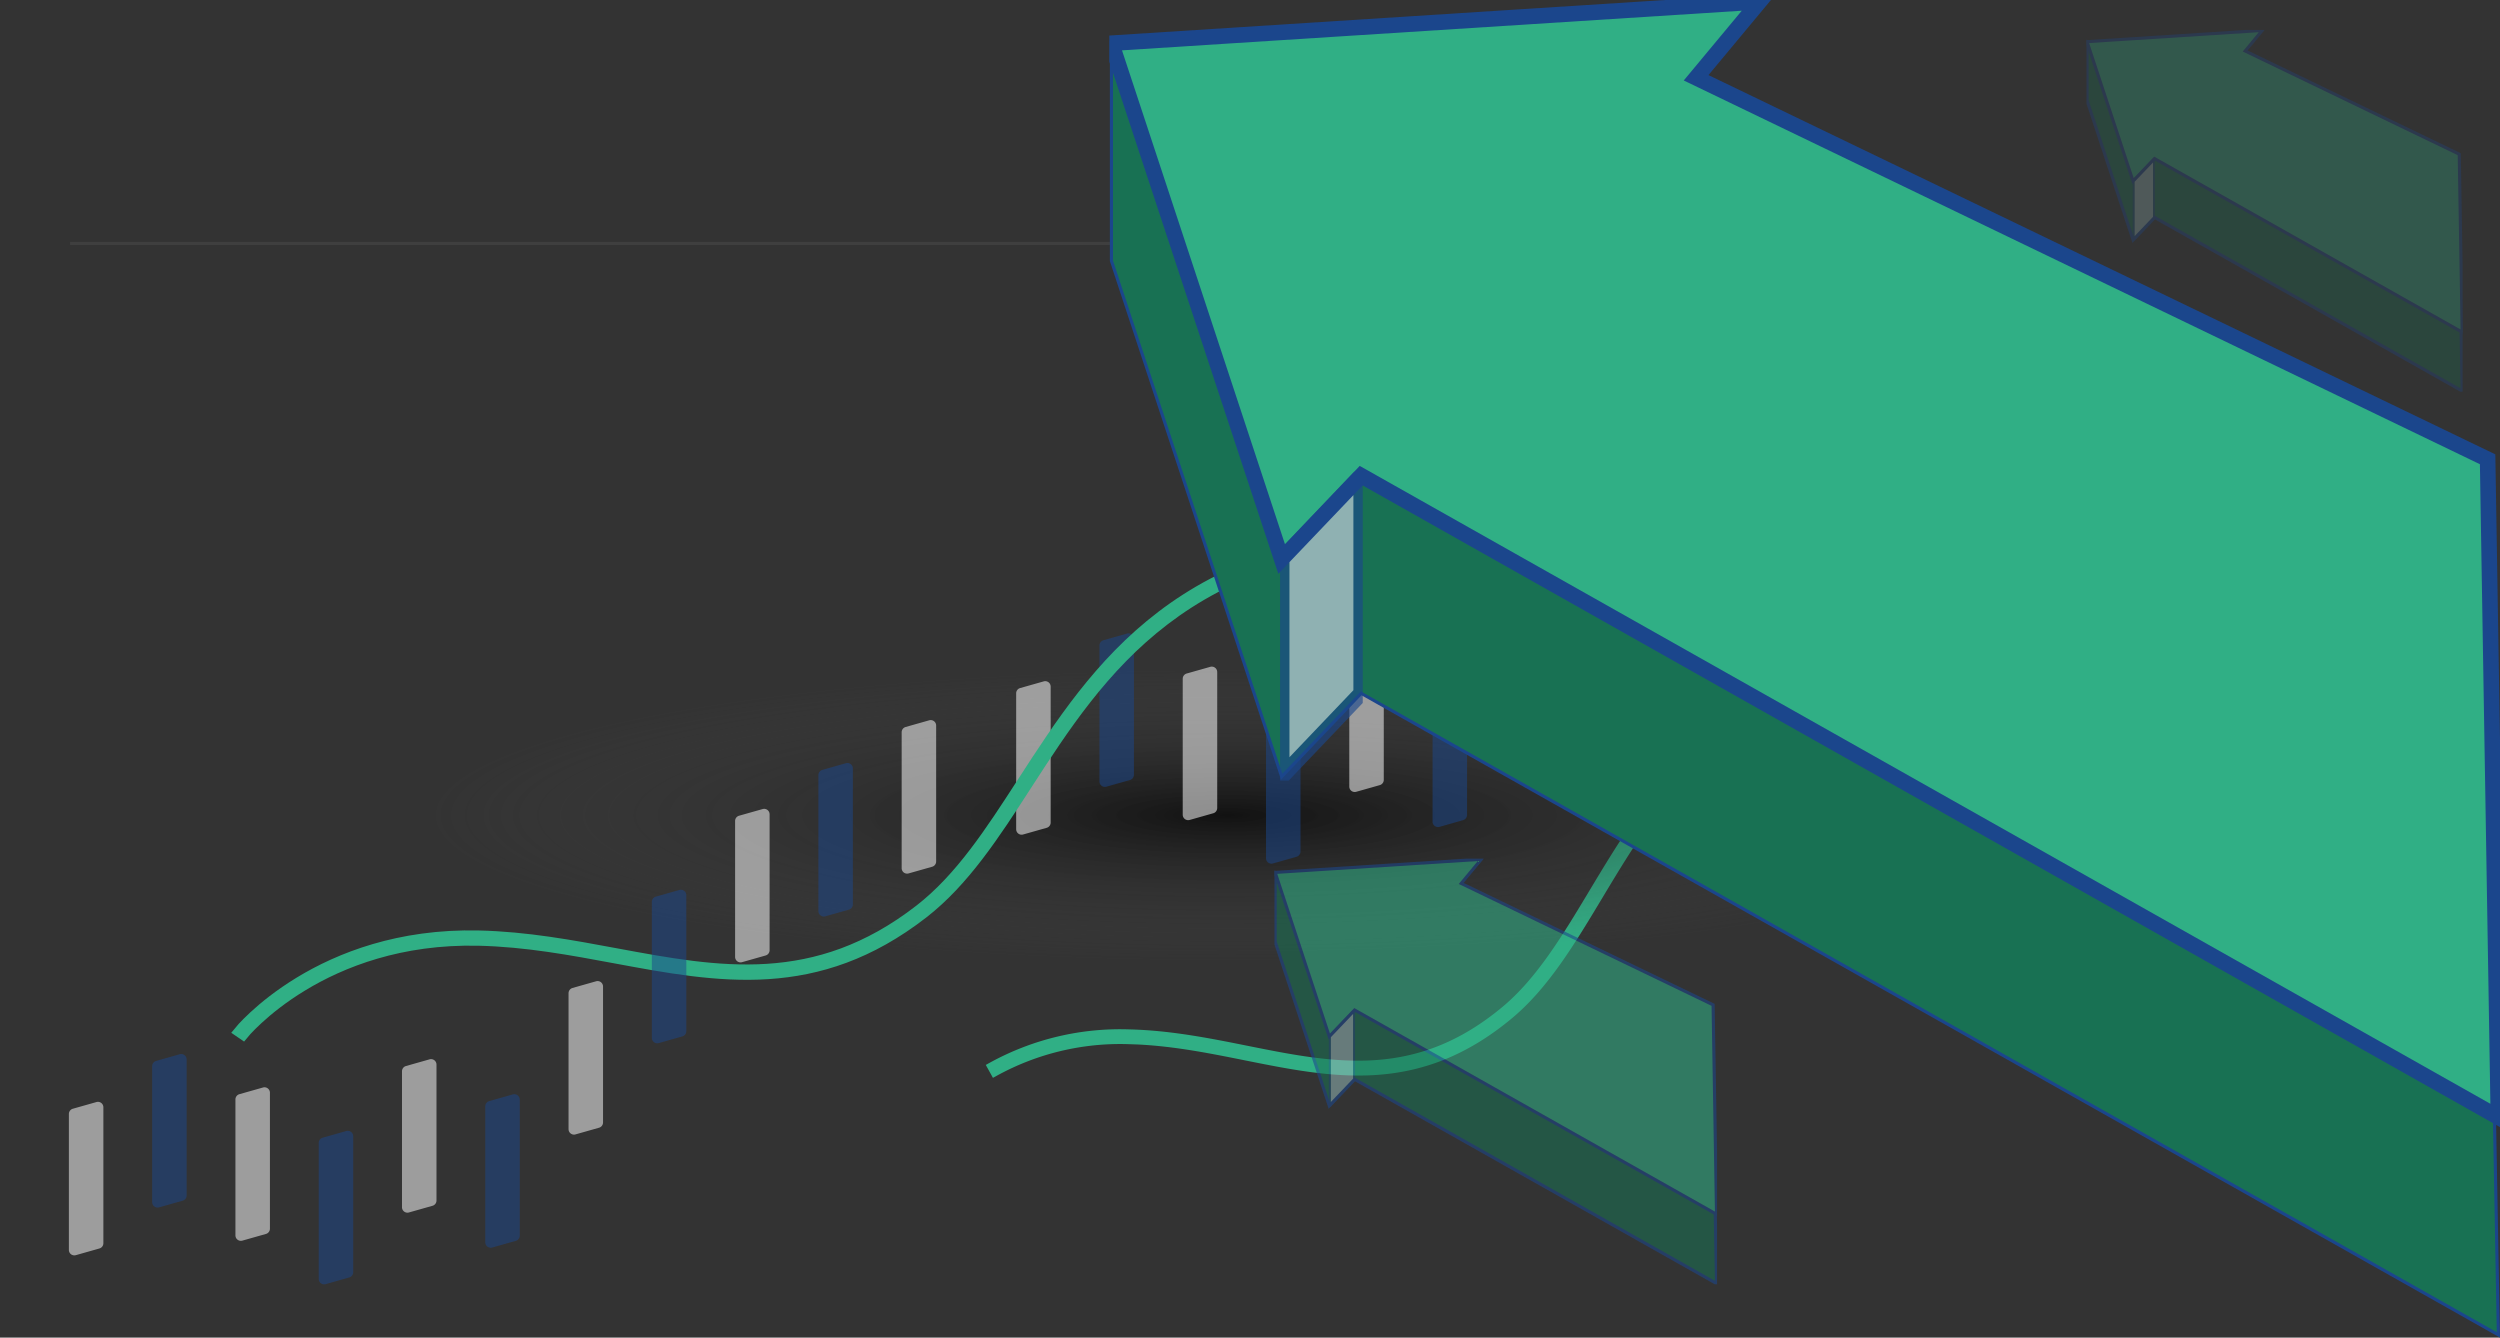 <svg xmlns="http://www.w3.org/2000/svg" xmlns:xlink="http://www.w3.org/1999/xlink" width="802.289" height="429.258" viewBox="0 0 802.289 429.258">
  <rect x="0" y="0" width="802.289" height="429.258" fill="#333333" stroke="none"/>
  <defs>
    <clipPath id="clip-path">
      <rect id="Rectangle_2871" data-name="Rectangle 2871" width="120.711" height="116.104" fill="none"/>
    </clipPath>
    <clipPath id="clip-path-4">
      <rect id="Rectangle_2869" data-name="Rectangle 2869" width="7.173" height="26.803" fill="none"/>
    </clipPath>
    <radialGradient id="radial-gradient" cx="0.5" cy="0.5" r="0.5" gradientUnits="objectBoundingBox">
      <stop offset="0"/>
      <stop offset="1" stop-color="#545454" stop-opacity="0"/>
    </radialGradient>
    <clipPath id="clip-path-5">
      <rect id="Rectangle_2872" data-name="Rectangle 2872" width="313.667" height="181.079" fill="none"/>
    </clipPath>
    <clipPath id="clip-path-6">
      <rect id="Rectangle_2871-2" data-name="Rectangle 2871" width="446.289" height="429.258" fill="none"/>
    </clipPath>
    <clipPath id="clip-path-8">
      <rect id="Rectangle_2870-2" data-name="Rectangle 2870" width="446.289" height="429.258" fill="none" stroke="rgba(0,0,0,0)" stroke-width="5"/>
    </clipPath>
    <clipPath id="clip-path-9">
      <rect id="Rectangle_2869-2" data-name="Rectangle 2869" width="26.519" height="99.097" transform="translate(0)" fill="none" stroke="rgba(0,0,0,0)" stroke-width="5"/>
    </clipPath>
    <clipPath id="clip-path-10">
      <rect id="Rectangle_2871-3" data-name="Rectangle 2871" width="142.025" height="136.605" fill="none"/>
    </clipPath>
    <clipPath id="clip-path-13">
      <rect id="Rectangle_2869-3" data-name="Rectangle 2869" width="8.439" height="31.536" fill="none"/>
    </clipPath>
  </defs>
  <g id="Group_5104" data-name="Group 5104" transform="translate(-1147 -97.371)">
    <line id="Line_1" data-name="Line 1" x2="428" transform="translate(1169.5 175.5)" fill="none" stroke="#707070" stroke-width="1" opacity="0.2"/>
    <path id="Path_3063" data-name="Path 3063" d="M2.885,100.509l-.846-1.526A85.267,85.267,0,0,1,46.068,88.492c13.125.32,25.613,2.824,37.69,5.246,28.074,5.627,54.591,10.944,83.1-12.881,11.155-9.322,19.4-23.044,28.123-37.573,4.652-7.746,9.461-15.754,14.951-23.508l1.425,1.008c-5.453,7.7-10.246,15.682-14.881,23.4-8.8,14.658-17.12,28.5-28.5,38.014-29.156,24.363-56.071,18.965-84.566,13.252-12-2.407-24.416-4.9-37.39-5.213A83.669,83.669,0,0,0,2.885,100.509Z" transform="translate(1463.354 340.728)" fill="none" stroke="#30af85" stroke-width="3"/>
    <g id="Group_4824" data-name="Group 4824" transform="translate(1816.578 106.979)" opacity="0.3">
      <g id="Group_4822" data-name="Group 4822" transform="translate(0)" clip-path="url(#clip-path)">
        <path id="Path_2877" data-name="Path 2877" d="M119.929,72.4l.975,53.591L22.193,70.3l-6.9,7.235L.515,32.764V13.871Z" transform="translate(-0.332 -10.119)" fill="#187153"/>
        <g id="Group_4816" data-name="Group 4816">
          <g id="Group_4815" data-name="Group 4815" clip-path="url(#clip-path)">
            <path id="Path_2878" data-name="Path 2878" d="M119.929,72.4l.975,53.591L22.194,70.3l-6.9,7.235L.516,32.763V13.871Z" transform="translate(-0.332 -10.119)" fill="none" stroke="#1b468c" stroke-width="1"/>
          </g>
        </g>
        <path id="Path_2879" data-name="Path 2879" d="M51.267,7.17l68.7,33.115L120.9,97.4l-98.71-55.69-6.9,7.235L.516,4.17,56.752.574Z" transform="translate(-0.333 -0.419)" fill="#30af85"/>
        <g id="Group_4821" data-name="Group 4821">
          <g id="Group_4820" data-name="Group 4820" clip-path="url(#clip-path)">
            <path id="Path_2880" data-name="Path 2880" d="M56.752.573l-5.486,6.6,68.7,33.115L120.9,97.4l-98.71-55.69-6.9,7.235L.515,4.17Z" transform="translate(-0.332 -0.418)" fill="none" stroke="#1b468c" stroke-width="1"/>
            <g id="Group_4819" data-name="Group 4819" transform="translate(14.824 40.95)" opacity="0.64" style="mix-blend-mode: multiply;isolation: isolate">
              <g id="Group_4818" data-name="Group 4818" transform="translate(0)">
                <g id="Group_4817" data-name="Group 4817" transform="translate(0)" clip-path="url(#clip-path-4)">
                  <path id="Path_2881" data-name="Path 2881" d="M372.366,152.648v18.893l-6.9,7.235V159.884Z" transform="translate(-365.329 -152.311)" fill="#d1d5e7"/>
                  <path id="Path_2882" data-name="Path 2882" d="M372.366,152.648v18.893l-6.9,7.235V159.884Z" transform="translate(-365.329 -152.311)" fill="none" stroke="#1b468c" stroke-width="1"/>
                </g>
              </g>
            </g>
          </g>
        </g>
      </g>
    </g>
    <ellipse id="Ellipse_1" data-name="Ellipse 1" cx="255" cy="47" rx="255" ry="47" transform="translate(1286 312)" opacity="0.65" fill="url(#radial-gradient)" style="mix-blend-mode: soft-light;isolation: isolate"/>
    <g id="Group_4828" data-name="Group 4828" transform="translate(1451 193.46)" opacity="0.52">
      <g id="Group_4826" data-name="Group 4826" clip-path="url(#clip-path-5)">
        <path id="Path_2883" data-name="Path 2883" d="M227.153,105.9l7.574-2.148a1.748,1.748,0,0,1,2.224,1.681v43.631a1.747,1.747,0,0,1-1.271,1.681l-7.574,2.148a1.747,1.747,0,0,1-2.224-1.681V107.585a1.748,1.748,0,0,1,1.271-1.681" transform="translate(-43.426 -19.934)" fill="#fff"/>
        <path id="Path_2884" data-name="Path 2884" d="M293.324,37.471l7.574-2.148A1.748,1.748,0,0,1,303.122,37V80.635a1.748,1.748,0,0,1-1.271,1.681l-7.574,2.148a1.747,1.747,0,0,1-2.224-1.681V39.152a1.747,1.747,0,0,1,1.271-1.681" transform="translate(-56.147 -6.778)" fill="#fff"/>
        <path id="Path_2885" data-name="Path 2885" d="M359.5,2.215,367.07.067a1.747,1.747,0,0,1,2.224,1.681V45.379a1.748,1.748,0,0,1-1.271,1.681l-7.574,2.148a1.747,1.747,0,0,1-2.224-1.681V3.9A1.748,1.748,0,0,1,359.5,2.215" transform="translate(-68.868 0)" fill="#fff"/>
        <path id="Path_2886" data-name="Path 2886" d="M194.067,150.845l7.574-2.148a1.747,1.747,0,0,1,2.224,1.681v43.631a1.747,1.747,0,0,1-1.271,1.681l-7.574,2.148a1.747,1.747,0,0,1-2.224-1.681V152.526a1.747,1.747,0,0,1,1.271-1.681" transform="translate(-37.065 -28.574)" fill="#1b468c"/>
        <path id="Path_2887" data-name="Path 2887" d="M160.981,136.913l7.574-2.148a1.748,1.748,0,0,1,2.224,1.681v43.632a1.747,1.747,0,0,1-1.271,1.681l-7.574,2.148a1.747,1.747,0,0,1-2.224-1.681V138.594a1.748,1.748,0,0,1,1.271-1.681" transform="translate(-30.704 -25.896)" fill="#fff"/>
        <path id="Path_2888" data-name="Path 2888" d="M127.895,165.389l7.574-2.148a1.747,1.747,0,0,1,2.223,1.681v43.632a1.747,1.747,0,0,1-1.27,1.681l-7.574,2.148a1.747,1.747,0,0,1-2.224-1.681V167.07a1.747,1.747,0,0,1,1.271-1.681" transform="translate(-24.343 -31.37)" fill="#1b468c"/>
        <path id="Path_2889" data-name="Path 2889" d="M94.809,148.1l7.574-2.148a1.748,1.748,0,0,1,2.224,1.681v43.631a1.748,1.748,0,0,1-1.271,1.681l-7.575,2.148a1.747,1.747,0,0,1-2.224-1.681V149.781a1.748,1.748,0,0,1,1.271-1.681" transform="translate(-17.983 -28.046)" fill="#fff"/>
        <path id="Path_2890" data-name="Path 2890" d="M61.724,134.887l7.574-2.148a1.748,1.748,0,0,1,2.224,1.681v43.631a1.748,1.748,0,0,1-1.271,1.681l-7.574,2.148a1.747,1.747,0,0,1-2.224-1.681V136.568a1.747,1.747,0,0,1,1.271-1.681" transform="translate(-11.622 -25.506)" fill="#1b468c"/>
        <path id="Path_2891" data-name="Path 2891" d="M28.638,153.879l7.574-2.148a1.748,1.748,0,0,1,2.224,1.681v43.631a1.748,1.748,0,0,1-1.271,1.681l-7.574,2.148a1.747,1.747,0,0,1-2.224-1.681V155.56a1.747,1.747,0,0,1,1.271-1.681" transform="translate(-5.261 -29.157)" fill="#fff"/>
        <path id="Path_2892" data-name="Path 2892" d="M260.238,69.621l7.574-2.148a1.747,1.747,0,0,1,2.224,1.681v43.631a1.748,1.748,0,0,1-1.271,1.681l-7.574,2.148a1.747,1.747,0,0,1-2.224-1.681V71.3a1.747,1.747,0,0,1,1.271-1.681" transform="translate(-49.786 -12.959)" fill="#1b468c"/>
        <path id="Path_2893" data-name="Path 2893" d="M326.41,19.258l7.574-2.148a1.747,1.747,0,0,1,2.223,1.681V62.422a1.747,1.747,0,0,1-1.27,1.681l-7.574,2.148a1.747,1.747,0,0,1-2.224-1.681V20.939a1.747,1.747,0,0,1,1.271-1.681" transform="translate(-62.508 -3.276)" fill="#1b468c"/>
      </g>
    </g>
    <path id="Path_2896" data-name="Path 2896" d="M11.941,190.784,10.3,189.659c.255-.322,26.107-32.168,77.249-31,15.361.349,29.974,3.068,44.106,5.7,32.853,6.113,63.885,11.891,97.253-13.991,13.055-10.124,22.7-25.031,32.912-40.814,23.931-36.985,51.055-78.9,132.9-80.049l.03,1.9c-80.708,1.129-107.522,42.568-131.178,79.129-10.3,15.923-20.035,30.963-33.353,41.293-34.119,26.462-65.616,20.6-98.965,14.394C117.2,163.6,102.679,160.9,87.5,160.553,37.47,159.423,12.191,190.469,11.941,190.784Z" transform="translate(1213.087 238.818)" fill="none" stroke="#30af85" stroke-width="3"/>
    <g id="Group_4823" data-name="Group 4823" transform="translate(1503 97.371)">
      <g id="Group_4822-2" data-name="Group 4822" transform="translate(0)" clip-path="url(#clip-path-6)">
        <path id="Path_2877-2" data-name="Path 2877" d="M442.007,230.258l3.6,198.135L80.662,222.5l-25.519,26.75L.515,83.721V13.871Z" transform="translate(0.162)" fill="#187153"/>
        <g id="Group_4816-2" data-name="Group 4816">
          <g id="Group_4815-2" data-name="Group 4815" clip-path="url(#clip-path-6)">
            <path id="Path_2878-2" data-name="Path 2878" d="M442.008,230.258l3.6,198.134L80.663,222.5l-25.519,26.75L.516,83.721V13.871Z" transform="translate(0.162)" fill="none" stroke="#1b468c" stroke-width="1"/>
          </g>
        </g>
        <path id="Path_2879-2" data-name="Path 2879" d="M188.15,24.961l254,122.432,3.458,211.15L80.664,152.649,55.144,179.4.516,13.871,208.432.574Z" transform="translate(0.161)" fill="#30af85"/>
        <g id="Group_4821-2" data-name="Group 4821">
          <g id="Group_4820-2" data-name="Group 4820" clip-path="url(#clip-path-8)">
            <path id="Path_2880-2" data-name="Path 2880" d="M208.431.573,188.148,24.961,442.153,147.393l3.458,211.15L80.662,152.648,55.143,179.4.515,13.87Z" transform="translate(0.162)" fill="none" stroke="#1b468c" stroke-width="5"/>
            <g id="Group_4819-2" data-name="Group 4819" transform="translate(54.806 151.4)" opacity="0.64" style="mix-blend-mode: multiply;isolation: isolate">
              <g id="Group_4818-2" data-name="Group 4818" transform="translate(0)">
                <g id="Group_4817-2" data-name="Group 4817" transform="translate(0)" clip-path="url(#clip-path-9)">
                  <path id="Path_2881-2" data-name="Path 2881" d="M390.983,152.648V222.5l-25.519,26.75V179.4Z" transform="translate(-364.964 -151.4)" fill="#d1d5e7" stroke="rgba(0,0,0,0)" stroke-width="5"/>
                  <path id="Path_2882-2" data-name="Path 2882" d="M390.983,152.648V222.5l-25.519,26.75V179.4Z" transform="translate(-364.964 -151.4)" fill="none" stroke="#1b468c" stroke-width="5"/>
                </g>
              </g>
            </g>
          </g>
        </g>
      </g>
    </g>
    <g id="Group_4825" data-name="Group 4825" transform="translate(1556 372.934)" opacity="0.57">
      <g id="Group_4822-3" data-name="Group 4822" transform="translate(0)" clip-path="url(#clip-path-10)">
        <path id="Path_2877-3" data-name="Path 2877" d="M141.014,82.733l1.147,63.054L26.021,80.264,17.9,88.777.515,36.1V13.871Z" transform="translate(-0.3 -9.457)" fill="#187153"/>
        <g id="Group_4816-3" data-name="Group 4816">
          <g id="Group_4815-3" data-name="Group 4815" clip-path="url(#clip-path-10)">
            <path id="Path_2878-3" data-name="Path 2878" d="M141.015,82.733l1.147,63.053L26.022,80.263,17.9,88.776.516,36.1V13.871Z" transform="translate(-0.3 -9.456)" fill="none" stroke="#1b468c" stroke-width="1"/>
          </g>
        </g>
        <path id="Path_2879-3" data-name="Path 2879" d="M60.228,8.335,141.061,47.3l1.1,67.2L26.022,48.97,17.9,57.482.516,4.805,66.682.574Z" transform="translate(-0.3 -0.391)" fill="#30af85"/>
        <g id="Group_4821-3" data-name="Group 4821">
          <g id="Group_4820-3" data-name="Group 4820" clip-path="url(#clip-path-10)">
            <path id="Path_2880-3" data-name="Path 2880" d="M66.682.573,60.227,8.335,141.061,47.3l1.1,67.2L26.021,48.969,17.9,57.482.515,4.8Z" transform="translate(-0.3 -0.391)" fill="none" stroke="#1b468c" stroke-width="1"/>
            <g id="Group_4819-3" data-name="Group 4819" transform="translate(17.441 48.181)" opacity="0.64" style="mix-blend-mode: multiply;isolation: isolate">
              <g id="Group_4818-3" data-name="Group 4818" transform="translate(0)">
                <g id="Group_4817-3" data-name="Group 4817" transform="translate(0)" clip-path="url(#clip-path-13)">
                  <path id="Path_2881-3" data-name="Path 2881" d="M373.585,152.648v22.229l-8.121,8.513V161.161Z" transform="translate(-365.305 -152.251)" fill="#d1d5e7"/>
                  <path id="Path_2882-3" data-name="Path 2882" d="M373.585,152.648v22.229l-8.121,8.513V161.161Z" transform="translate(-365.305 -152.251)" fill="none" stroke="#1b468c" stroke-width="1"/>
                </g>
              </g>
            </g>
          </g>
        </g>
      </g>
    </g>
    <g id="Group_4827" data-name="Group 4827" transform="translate(1147 328.46)" opacity="0.52">
      <g id="Group_4826-2" data-name="Group 4826" clip-path="url(#clip-path-5)">
        <path id="Path_2883-2" data-name="Path 2883" d="M227.153,105.9l7.574-2.148a1.748,1.748,0,0,1,2.224,1.681v43.631a1.747,1.747,0,0,1-1.271,1.681l-7.574,2.148a1.747,1.747,0,0,1-2.224-1.681V107.585a1.748,1.748,0,0,1,1.271-1.681" transform="translate(-43.426 -19.934)" fill="#fff"/>
        <path id="Path_2884-2" data-name="Path 2884" d="M293.324,37.471l7.574-2.148A1.748,1.748,0,0,1,303.122,37V80.635a1.748,1.748,0,0,1-1.271,1.681l-7.574,2.148a1.747,1.747,0,0,1-2.224-1.681V39.152a1.747,1.747,0,0,1,1.271-1.681" transform="translate(-56.147 -6.778)" fill="#fff"/>
        <path id="Path_2885-2" data-name="Path 2885" d="M359.5,2.215,367.07.067a1.747,1.747,0,0,1,2.224,1.681V45.379a1.748,1.748,0,0,1-1.271,1.681l-7.574,2.148a1.747,1.747,0,0,1-2.224-1.681V3.9A1.748,1.748,0,0,1,359.5,2.215" transform="translate(-68.868 0)" fill="#fff"/>
        <path id="Path_2886-2" data-name="Path 2886" d="M194.067,150.845l7.574-2.148a1.747,1.747,0,0,1,2.224,1.681v43.631a1.747,1.747,0,0,1-1.271,1.681l-7.574,2.148a1.747,1.747,0,0,1-2.224-1.681V152.526a1.747,1.747,0,0,1,1.271-1.681" transform="translate(-37.065 -28.574)" fill="#1b468c"/>
        <path id="Path_2887-2" data-name="Path 2887" d="M160.981,136.913l7.574-2.148a1.748,1.748,0,0,1,2.224,1.681v43.632a1.747,1.747,0,0,1-1.271,1.681l-7.574,2.148a1.747,1.747,0,0,1-2.224-1.681V138.594a1.748,1.748,0,0,1,1.271-1.681" transform="translate(-30.704 -25.896)" fill="#fff"/>
        <path id="Path_2888-2" data-name="Path 2888" d="M127.895,165.389l7.574-2.148a1.747,1.747,0,0,1,2.223,1.681v43.632a1.747,1.747,0,0,1-1.27,1.681l-7.574,2.148a1.747,1.747,0,0,1-2.224-1.681V167.07a1.747,1.747,0,0,1,1.271-1.681" transform="translate(-24.343 -31.37)" fill="#1b468c"/>
        <path id="Path_2889-2" data-name="Path 2889" d="M94.809,148.1l7.574-2.148a1.748,1.748,0,0,1,2.224,1.681v43.631a1.748,1.748,0,0,1-1.271,1.681l-7.575,2.148a1.747,1.747,0,0,1-2.224-1.681V149.781a1.748,1.748,0,0,1,1.271-1.681" transform="translate(-17.983 -28.046)" fill="#fff"/>
        <path id="Path_2890-2" data-name="Path 2890" d="M61.724,134.887l7.574-2.148a1.748,1.748,0,0,1,2.224,1.681v43.631a1.748,1.748,0,0,1-1.271,1.681l-7.574,2.148a1.747,1.747,0,0,1-2.224-1.681V136.568a1.747,1.747,0,0,1,1.271-1.681" transform="translate(-11.622 -25.506)" fill="#1b468c"/>
        <path id="Path_2891-2" data-name="Path 2891" d="M28.638,153.879l7.574-2.148a1.748,1.748,0,0,1,2.224,1.681v43.631a1.748,1.748,0,0,1-1.271,1.681l-7.574,2.148a1.747,1.747,0,0,1-2.224-1.681V155.56a1.747,1.747,0,0,1,1.271-1.681" transform="translate(-5.261 -29.157)" fill="#fff"/>
        <path id="Path_2892-2" data-name="Path 2892" d="M260.238,69.621l7.574-2.148a1.747,1.747,0,0,1,2.224,1.681v43.631a1.748,1.748,0,0,1-1.271,1.681l-7.574,2.148a1.747,1.747,0,0,1-2.224-1.681V71.3a1.747,1.747,0,0,1,1.271-1.681" transform="translate(-49.786 -12.959)" fill="#1b468c"/>
        <path id="Path_2893-2" data-name="Path 2893" d="M326.41,19.258l7.574-2.148a1.747,1.747,0,0,1,2.223,1.681V62.422a1.747,1.747,0,0,1-1.27,1.681l-7.574,2.148a1.747,1.747,0,0,1-2.224-1.681V20.939a1.747,1.747,0,0,1,1.271-1.681" transform="translate(-62.508 -3.276)" fill="#1b468c"/>
      </g>
    </g>
  </g>
</svg>
